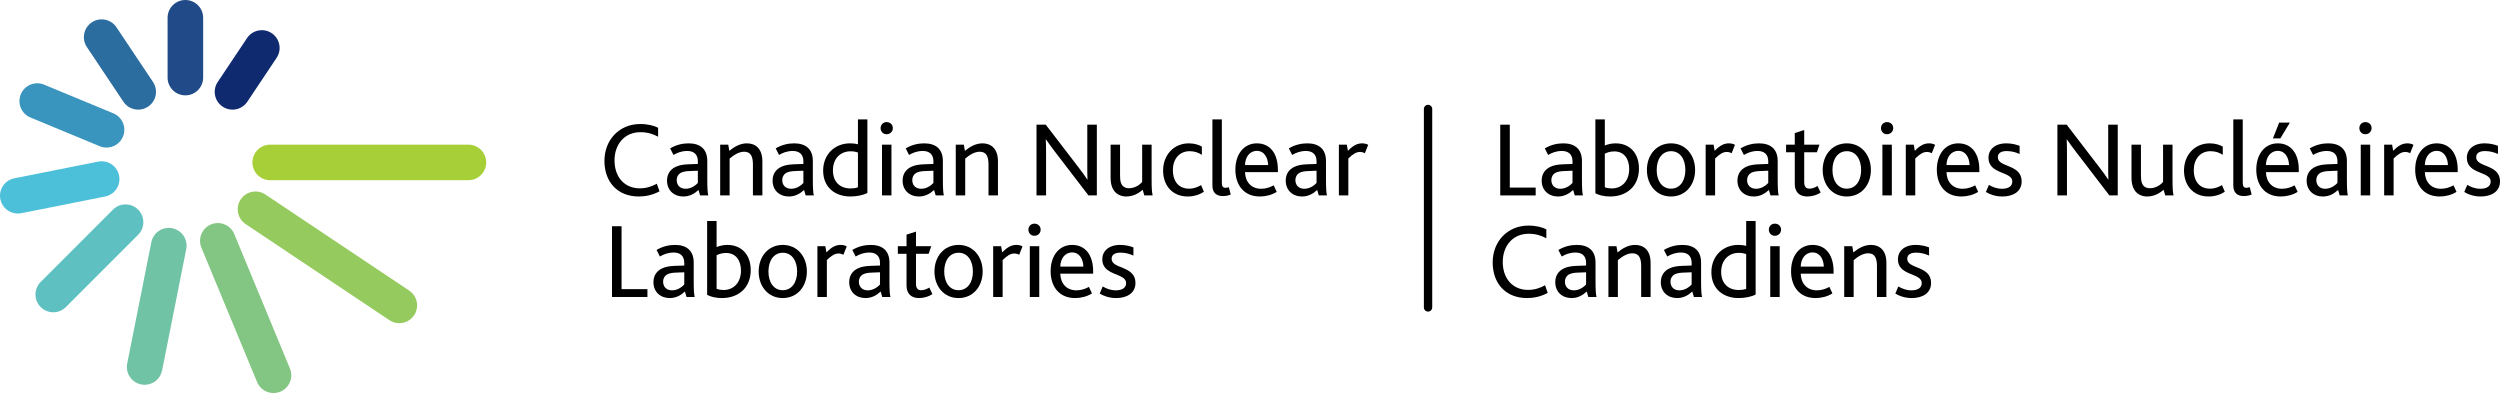 <?xml version="1.0" encoding="UTF-8"?>
<svg xmlns="http://www.w3.org/2000/svg" xmlns:xlink="http://www.w3.org/1999/xlink" width="740.46pt" height="116.41pt" viewBox="0 0 740.46 116.41" version="1.1">
<g id="surface1">
<path style=" stroke:none;fill-rule:nonzero;fill:rgb(6.274%,16.47%,43.921%);fill-opacity:1;" d="M 68.859 32.477 C 67.855 32.477 66.84 32.188 65.938 31.586 C 63.52 29.977 62.867 26.699 64.484 24.281 L 73.168 11.281 C 74.785 8.863 78.059 8.207 80.477 9.828 C 82.895 11.441 83.547 14.715 81.93 17.133 L 73.246 30.137 C 72.23 31.656 70.562 32.477 68.859 32.477 "/>
<path style=" stroke:none;fill-rule:nonzero;fill:rgb(12.549%,29.411%,53.334%);fill-opacity:1;" d="M 54.906 28.242 C 51.992 28.242 49.637 25.883 49.637 22.973 L 49.637 5.27 C 49.637 2.359 51.992 0 54.906 0 C 57.816 0 60.172 2.359 60.172 5.27 L 60.172 22.973 C 60.172 25.883 57.816 28.242 54.906 28.242 "/>
<path style=" stroke:none;fill-rule:nonzero;fill:rgb(17.255%,42.744%,62.746%);fill-opacity:1;" d="M 40.938 32.477 C 39.238 32.477 37.57 31.656 36.555 30.137 L 25.727 13.934 C 24.113 11.516 24.766 8.242 27.18 6.629 C 29.602 5.008 32.875 5.66 34.492 8.078 L 45.316 24.277 C 46.93 26.699 46.281 29.969 43.863 31.586 C 42.961 32.188 41.945 32.477 40.938 32.477 "/>
<path style=" stroke:none;fill-rule:nonzero;fill:rgb(58.432%,79.216%,36.862%);fill-opacity:1;" d="M 118.266 95.719 C 117.262 95.719 116.238 95.434 115.344 94.832 L 72.75 66.371 C 70.328 64.758 69.68 61.484 71.293 59.062 C 72.914 56.641 76.188 55.992 78.605 57.609 L 121.199 86.074 C 123.617 87.684 124.27 90.957 122.652 93.379 C 121.633 94.898 119.969 95.719 118.266 95.719 "/>
<path style=" stroke:none;fill-rule:nonzero;fill:rgb(22.353%,58.432%,74.118%);fill-opacity:1;" d="M 31.559 43.707 C 30.887 43.707 30.207 43.578 29.543 43.309 L 9.016 34.805 C 6.324 33.691 5.047 30.605 6.164 27.922 C 7.277 25.23 10.355 23.953 13.047 25.066 L 33.578 33.57 C 36.262 34.684 37.543 37.766 36.43 40.457 C 35.59 42.484 33.629 43.707 31.559 43.707 "/>
<path style=" stroke:none;fill-rule:nonzero;fill:rgb(65.491%,81.177%,21.568%);fill-opacity:1;" d="M 138.738 53.375 L 80.031 53.375 C 77.121 53.375 74.766 51.02 74.766 48.109 C 74.766 45.199 77.121 42.84 80.031 42.84 L 138.738 42.84 C 141.648 42.84 144.008 45.199 144.008 48.109 C 144.008 51.02 141.648 53.375 138.738 53.375 "/>
<path style=" stroke:none;fill-rule:nonzero;fill:rgb(36.862%,75.294%,75.294%);fill-opacity:1;" d="M 15.781 92.492 C 14.43 92.492 13.086 91.977 12.055 90.949 C 9.996 88.891 9.996 85.555 12.055 83.5 L 33.465 62.09 C 35.52 60.031 38.855 60.031 40.914 62.09 C 42.969 64.148 42.969 67.48 40.914 69.539 L 19.508 90.949 C 18.477 91.977 17.125 92.492 15.781 92.492 "/>
<path style=" stroke:none;fill-rule:nonzero;fill:rgb(43.921%,76.471%,64.314%);fill-opacity:1;" d="M 42.852 113.969 C 42.516 113.969 42.164 113.93 41.816 113.859 C 38.961 113.293 37.113 110.52 37.68 107.664 L 44.824 71.738 C 45.395 68.883 48.172 67.031 51.02 67.598 C 53.871 68.164 55.727 70.938 55.16 73.793 L 48.012 109.723 C 47.516 112.227 45.316 113.969 42.852 113.969 "/>
<path style=" stroke:none;fill-rule:nonzero;fill:rgb(29.803%,74.902%,85.098%);fill-opacity:1;" d="M 5.266 63.246 C 2.801 63.246 0.602 61.516 0.102 59.008 C -0.465 56.152 1.387 53.379 4.242 52.809 L 29.082 47.871 C 31.934 47.305 34.707 49.156 35.277 52.012 C 35.844 54.863 33.992 57.637 31.137 58.207 L 6.297 63.145 C 5.949 63.215 5.605 63.246 5.266 63.246 "/>
<path style=" stroke:none;fill-rule:nonzero;fill:rgb(51.373%,77.647%,51.373%);fill-opacity:1;" d="M 81.008 116.41 C 78.941 116.41 76.98 115.184 76.141 113.152 L 59.648 73.352 C 58.539 70.66 59.816 67.582 62.5 66.465 C 65.191 65.355 68.273 66.629 69.387 69.32 L 85.871 109.125 C 86.988 111.812 85.711 114.891 83.023 116.008 C 82.359 116.281 81.68 116.41 81.008 116.41 "/>
<path style=" stroke:none;fill-rule:nonzero;fill:rgb(0%,0%,0%);fill-opacity:1;" d="M 195.336 56.672 C 193.238 57.785 191.172 58.199 189.23 58.199 C 182.773 58.199 179.023 53.781 179.023 47.641 C 179.023 41.57 183.285 36.734 189.645 36.734 C 191.902 36.734 193.809 37.242 194.922 37.848 L 194.922 40.488 C 193.43 39.691 191.805 39.152 189.707 39.152 C 184.871 39.152 182.012 42.84 182.012 47.516 C 182.012 52.379 184.906 55.781 189.516 55.781 C 191.488 55.781 193.078 55.211 194.539 54.414 L 195.336 56.672 "/>
<path style=" stroke:none;fill-rule:nonzero;fill:rgb(0%,0%,0%);fill-opacity:1;" d="M 204.242 50.664 C 203.035 50.695 202.238 50.887 201.602 51.203 C 200.84 51.648 200.426 52.41 200.426 53.336 C 200.426 54.891 201.445 55.91 203.066 55.91 C 204.781 55.91 206.055 54.859 206.691 54.191 L 206.691 50.566 Z M 206.883 56.262 C 205.738 57.34 204.273 58.199 202.398 58.199 C 199.633 58.199 197.562 56.387 197.562 53.492 C 197.562 51.488 198.582 50.156 200.109 49.422 C 201.156 48.914 202.367 48.723 203.891 48.66 L 206.691 48.562 L 206.691 47.77 C 206.691 45.641 205.387 44.715 203.574 44.715 C 201.855 44.715 200.555 45.258 199.473 45.895 L 198.488 43.953 C 200.234 42.902 202.145 42.457 203.926 42.457 C 207.328 42.457 209.488 44.082 209.488 47.707 L 209.488 53.176 C 209.488 55.75 209.586 57.117 209.773 57.883 L 207.359 57.883 L 206.883 56.262 "/>
<path style=" stroke:none;fill-rule:nonzero;fill:rgb(0%,0%,0%);fill-opacity:1;" d="M 213.305 42.84 L 215.691 42.84 L 216.008 44.684 C 217.629 43.348 219.316 42.457 221.223 42.457 C 223.609 42.457 225.805 43.859 225.805 47.801 L 225.805 57.883 L 223.004 57.883 L 223.004 48.723 C 223.004 46.594 222.496 44.938 220.43 44.938 C 218.902 44.938 217.441 45.828 216.105 46.973 L 216.105 57.883 L 213.305 57.883 L 213.305 42.84 "/>
<path style=" stroke:none;fill-rule:nonzero;fill:rgb(0%,0%,0%);fill-opacity:1;" d="M 235.504 50.664 C 234.297 50.695 233.5 50.887 232.867 51.203 C 232.102 51.648 231.688 52.41 231.688 53.336 C 231.688 54.891 232.707 55.91 234.328 55.91 C 236.047 55.91 237.316 54.859 237.953 54.191 L 237.953 50.566 Z M 238.145 56.262 C 237 57.34 235.535 58.199 233.66 58.199 C 230.895 58.199 228.828 56.387 228.828 53.492 C 228.828 51.488 229.844 50.156 231.371 49.422 C 232.422 48.914 233.629 48.723 235.156 48.66 L 237.953 48.562 L 237.953 47.77 C 237.953 45.641 236.648 44.715 234.836 44.715 C 233.117 44.715 231.816 45.258 230.734 45.895 L 229.75 43.953 C 231.496 42.902 233.406 42.457 235.188 42.457 C 238.59 42.457 240.75 44.082 240.75 47.707 L 240.75 53.176 C 240.75 55.75 240.848 57.117 241.035 57.883 L 238.621 57.883 L 238.145 56.262 "/>
<path style=" stroke:none;fill-rule:nonzero;fill:rgb(0%,0%,0%);fill-opacity:1;" d="M 254.109 55.465 L 254.109 45.16 C 253.41 44.938 252.867 44.812 251.914 44.812 C 249.02 44.812 246.699 46.848 246.699 50.473 C 246.699 53.781 248.703 55.816 251.945 55.816 C 252.645 55.816 253.535 55.719 254.109 55.465 Z M 243.805 50.535 C 243.805 45.703 247.273 42.457 251.754 42.457 C 252.52 42.457 253.344 42.523 254.109 42.746 L 254.109 35.367 L 256.906 35.367 L 256.906 57.148 C 255.73 57.785 253.789 58.199 251.883 58.199 C 247.398 58.199 243.805 55.559 243.805 50.535 "/>
<path style=" stroke:none;fill-rule:nonzero;fill:rgb(0%,0%,0%);fill-opacity:1;" d="M 261.234 42.84 L 264.031 42.84 L 264.031 57.883 L 261.234 57.883 Z M 260.82 37.945 C 260.82 36.957 261.551 36.164 262.602 36.164 C 263.684 36.164 264.445 36.926 264.445 37.945 C 264.445 38.961 263.652 39.758 262.602 39.758 C 261.551 39.758 260.82 38.961 260.82 37.945 "/>
<path style=" stroke:none;fill-rule:nonzero;fill:rgb(0%,0%,0%);fill-opacity:1;" d="M 274.016 50.664 C 272.809 50.695 272.016 50.887 271.379 51.203 C 270.613 51.648 270.203 52.41 270.203 53.336 C 270.203 54.891 271.219 55.91 272.84 55.91 C 274.559 55.91 275.828 54.859 276.465 54.191 L 276.465 50.566 Z M 276.656 56.262 C 275.512 57.34 274.051 58.199 272.172 58.199 C 269.406 58.199 267.34 56.387 267.34 53.492 C 267.34 51.488 268.355 50.156 269.883 49.422 C 270.934 48.914 272.141 48.723 273.668 48.66 L 276.465 48.562 L 276.465 47.77 C 276.465 45.641 275.16 44.715 273.352 44.715 C 271.633 44.715 270.328 45.258 269.246 45.895 L 268.262 43.953 C 270.012 42.902 271.918 42.457 273.699 42.457 C 277.102 42.457 279.266 44.082 279.266 47.707 L 279.266 53.176 C 279.266 55.75 279.359 57.117 279.551 57.883 L 277.133 57.883 L 276.656 56.262 "/>
<path style=" stroke:none;fill-rule:nonzero;fill:rgb(0%,0%,0%);fill-opacity:1;" d="M 283.082 42.84 L 285.469 42.84 L 285.785 44.684 C 287.406 43.348 289.094 42.457 291 42.457 C 293.387 42.457 295.578 43.859 295.578 47.801 L 295.578 57.883 L 292.781 57.883 L 292.781 48.723 C 292.781 46.594 292.273 44.938 290.203 44.938 C 288.68 44.938 287.215 45.828 285.879 46.973 L 285.879 57.883 L 283.082 57.883 L 283.082 42.84 "/>
<path style=" stroke:none;fill-rule:nonzero;fill:rgb(0%,0%,0%);fill-opacity:1;" d="M 306.996 36.926 L 309.734 36.926 L 319.207 49.266 C 320.449 50.855 321.34 52.125 322.039 53.176 L 322.102 53.176 C 322.039 52.031 322.039 51.012 322.039 49.52 L 322.039 36.926 L 324.867 36.926 L 324.867 57.883 L 322.387 57.883 L 312.562 45.066 C 311.387 43.539 310.527 42.332 309.797 41.281 L 309.734 41.281 C 309.797 42.27 309.828 43.285 309.828 44.781 L 309.828 57.883 L 306.996 57.883 L 306.996 36.926 "/>
<path style=" stroke:none;fill-rule:nonzero;fill:rgb(0%,0%,0%);fill-opacity:1;" d="M 329.355 55.336 C 329.07 54.512 328.941 53.715 328.941 52.477 L 328.941 42.84 L 331.742 42.84 L 331.742 51.969 C 331.742 52.922 331.805 53.59 332.027 54.191 C 332.41 55.242 333.203 55.75 334.445 55.75 C 336.035 55.75 337.527 54.828 338.289 53.875 L 338.289 42.84 L 341.09 42.84 L 341.09 53.238 C 341.09 55.75 341.184 57.117 341.406 57.883 L 338.926 57.883 L 338.449 56.195 C 337.18 57.34 335.523 58.199 333.555 58.199 C 332.09 58.199 330.152 57.562 329.355 55.336 "/>
<path style=" stroke:none;fill-rule:nonzero;fill:rgb(0%,0%,0%);fill-opacity:1;" d="M 344.492 50.504 C 344.492 46.02 347.547 42.457 352.125 42.457 C 353.746 42.457 355.082 42.902 355.973 43.414 L 355.973 45.863 C 354.953 45.195 353.812 44.781 352.348 44.781 C 349.266 44.781 347.387 47.164 347.387 50.344 C 347.387 53.875 349.266 55.879 352.156 55.879 C 353.684 55.879 354.766 55.371 355.75 54.828 L 356.578 56.801 C 355.465 57.562 353.715 58.199 351.809 58.199 C 347.07 58.199 344.492 54.766 344.492 50.504 "/>
<path style=" stroke:none;fill-rule:nonzero;fill:rgb(0%,0%,0%);fill-opacity:1;" d="M 359.094 35.367 L 361.891 35.367 L 361.891 54.129 C 361.891 55.273 362.238 55.625 363.035 55.625 C 363.258 55.625 363.703 55.527 363.957 55.434 L 364.531 57.629 C 363.828 57.914 362.941 58.074 362.207 58.074 C 360.109 58.074 359.094 56.926 359.094 54.926 L 359.094 35.367 "/>
<path style=" stroke:none;fill-rule:nonzero;fill:rgb(0%,0%,0%);fill-opacity:1;" d="M 375.598 48.883 C 375.531 46.785 374.516 44.684 372.258 44.684 C 370.094 44.684 368.789 46.594 368.758 48.883 Z M 365.898 50.25 C 365.898 45.672 368.41 42.457 372.258 42.457 C 376.199 42.457 378.488 45.48 378.488 50.281 L 378.488 50.98 L 368.758 50.98 C 368.824 53.812 370.539 55.91 373.527 55.91 C 374.961 55.91 376.199 55.465 377.25 54.891 L 378.141 56.832 C 376.742 57.723 374.898 58.199 373.18 58.199 C 368.188 58.199 365.898 54.543 365.898 50.25 "/>
<path style=" stroke:none;fill-rule:nonzero;fill:rgb(0%,0%,0%);fill-opacity:1;" d="M 387.492 50.664 C 386.281 50.695 385.488 50.887 384.852 51.203 C 384.09 51.648 383.676 52.41 383.676 53.336 C 383.676 54.891 384.691 55.91 386.316 55.91 C 388.031 55.91 389.305 54.859 389.941 54.191 L 389.941 50.566 Z M 390.129 56.262 C 388.984 57.34 387.523 58.199 385.648 58.199 C 382.879 58.199 380.812 56.387 380.812 53.492 C 380.812 51.488 381.828 50.156 383.355 49.422 C 384.406 48.914 385.613 48.723 387.141 48.66 L 389.941 48.562 L 389.941 47.77 C 389.941 45.641 388.637 44.715 386.824 44.715 C 385.105 44.715 383.801 45.258 382.723 45.895 L 381.734 43.953 C 383.484 42.902 385.391 42.457 387.172 42.457 C 390.574 42.457 392.738 44.082 392.738 47.707 L 392.738 53.176 C 392.738 55.75 392.832 57.117 393.023 57.883 L 390.605 57.883 L 390.129 56.262 "/>
<path style=" stroke:none;fill-rule:nonzero;fill:rgb(0%,0%,0%);fill-opacity:1;" d="M 396.555 42.84 L 398.91 42.84 L 399.227 44.684 C 400.816 43 402.09 42.457 403.457 42.457 C 404.094 42.457 404.793 42.617 405.238 42.902 L 404.25 45.383 C 403.773 45.129 403.297 45.004 402.82 45.004 C 401.738 45.004 400.754 45.574 399.355 46.941 L 399.355 57.883 L 396.555 57.883 L 396.555 42.84 "/>
<path style=" stroke:none;fill-rule:nonzero;fill:rgb(0%,0%,0%);fill-opacity:1;" d="M 181.266 67.008 L 184.094 67.008 L 184.094 85.641 L 191.758 85.641 L 191.758 87.961 L 181.266 87.961 L 181.266 67.008 "/>
<path style=" stroke:none;fill-rule:nonzero;fill:rgb(0%,0%,0%);fill-opacity:1;" d="M 200.219 80.742 C 199.012 80.777 198.215 80.965 197.578 81.285 C 196.816 81.73 196.402 82.492 196.402 83.414 C 196.402 84.973 197.422 85.992 199.043 85.992 C 200.762 85.992 202.031 84.941 202.668 84.273 L 202.668 80.648 Z M 202.859 86.34 C 201.715 87.422 200.25 88.281 198.375 88.281 C 195.609 88.281 193.539 86.469 193.539 83.574 C 193.539 81.57 194.559 80.234 196.086 79.504 C 197.137 78.996 198.344 78.805 199.867 78.742 L 202.668 78.645 L 202.668 77.852 C 202.668 75.719 201.363 74.797 199.551 74.797 C 197.836 74.797 196.531 75.336 195.449 75.973 L 194.465 74.035 C 196.215 72.984 198.121 72.539 199.902 72.539 C 203.305 72.539 205.465 74.16 205.465 77.785 L 205.465 83.258 C 205.465 85.832 205.562 87.199 205.754 87.961 L 203.336 87.961 L 202.859 86.34 "/>
<path style=" stroke:none;fill-rule:nonzero;fill:rgb(0%,0%,0%);fill-opacity:1;" d="M 219.461 80.141 C 219.461 77.055 217.902 74.926 215.039 74.926 C 213.578 74.926 212.75 75.371 212.242 75.594 L 212.242 85.547 C 212.941 85.801 213.672 85.895 214.277 85.895 C 217.359 85.895 219.461 83.637 219.461 80.141 Z M 209.441 87.324 L 209.441 65.449 L 212.242 65.449 L 212.242 73.176 C 213.16 72.824 214.117 72.539 215.453 72.539 C 219.301 72.539 222.352 75.117 222.352 80.012 C 222.352 85.227 218.727 88.281 213.828 88.281 C 211.953 88.281 210.43 87.867 209.441 87.324 "/>
<path style=" stroke:none;fill-rule:nonzero;fill:rgb(0%,0%,0%);fill-opacity:1;" d="M 236.094 80.426 C 236.094 77.184 234.504 74.859 231.863 74.859 C 229.191 74.859 227.602 77.184 227.602 80.426 C 227.602 83.637 229.191 85.957 231.828 85.957 C 234.504 85.957 236.094 83.637 236.094 80.426 Z M 224.707 80.426 C 224.707 75.973 227.535 72.539 231.863 72.539 C 236.121 72.539 238.984 75.973 238.984 80.426 C 238.984 84.848 236.156 88.281 231.828 88.281 C 227.535 88.281 224.707 84.848 224.707 80.426 "/>
<path style=" stroke:none;fill-rule:nonzero;fill:rgb(0%,0%,0%);fill-opacity:1;" d="M 242.105 72.922 L 244.457 72.922 L 244.777 74.766 C 246.367 73.082 247.637 72.539 249.004 72.539 C 249.641 72.539 250.34 72.699 250.785 72.984 L 249.801 75.465 C 249.324 75.211 248.848 75.082 248.367 75.082 C 247.289 75.082 246.301 75.656 244.902 77.023 L 244.902 87.961 L 242.105 87.961 L 242.105 72.922 "/>
<path style=" stroke:none;fill-rule:nonzero;fill:rgb(0%,0%,0%);fill-opacity:1;" d="M 258.195 80.742 C 256.988 80.777 256.191 80.965 255.559 81.285 C 254.793 81.73 254.379 82.492 254.379 83.414 C 254.379 84.973 255.398 85.992 257.02 85.992 C 258.738 85.992 260.008 84.941 260.645 84.273 L 260.645 80.648 Z M 260.836 86.34 C 259.691 87.422 258.227 88.281 256.352 88.281 C 253.586 88.281 251.52 86.469 251.52 83.574 C 251.52 81.57 252.535 80.234 254.062 79.504 C 255.113 78.996 256.32 78.805 257.848 78.742 L 260.645 78.645 L 260.645 77.852 C 260.645 75.719 259.34 74.797 257.527 74.797 C 255.812 74.797 254.508 75.336 253.426 75.973 L 252.441 74.035 C 254.191 72.984 256.098 72.539 257.879 72.539 C 261.281 72.539 263.441 74.16 263.441 77.785 L 263.441 83.258 C 263.441 85.832 263.539 87.199 263.73 87.961 L 261.312 87.961 L 260.836 86.34 "/>
<path style=" stroke:none;fill-rule:nonzero;fill:rgb(0%,0%,0%);fill-opacity:1;" d="M 268.5 84.59 L 268.5 75.18 L 265.926 75.18 L 265.926 72.922 L 268.5 72.922 L 268.5 69.488 L 271.301 68.598 L 271.301 72.922 L 275.816 72.922 L 275.051 75.18 L 271.301 75.18 L 271.301 84.051 C 271.301 85.387 271.84 85.957 272.824 85.957 C 273.781 85.957 274.637 85.547 275.242 85.164 L 276.164 87.105 C 275.18 87.801 273.684 88.281 272.191 88.281 C 269.867 88.281 268.5 86.945 268.5 84.59 "/>
<path style=" stroke:none;fill-rule:nonzero;fill:rgb(0%,0%,0%);fill-opacity:1;" d="M 288.156 80.426 C 288.156 77.184 286.566 74.859 283.926 74.859 C 281.254 74.859 279.664 77.184 279.664 80.426 C 279.664 83.637 281.254 85.957 283.895 85.957 C 286.566 85.957 288.156 83.637 288.156 80.426 Z M 276.77 80.426 C 276.77 75.973 279.602 72.539 283.926 72.539 C 288.188 72.539 291.047 75.973 291.047 80.426 C 291.047 84.848 288.219 88.281 283.895 88.281 C 279.602 88.281 276.77 84.848 276.77 80.426 "/>
<path style=" stroke:none;fill-rule:nonzero;fill:rgb(0%,0%,0%);fill-opacity:1;" d="M 294.164 72.922 L 296.52 72.922 L 296.836 74.766 C 298.426 73.082 299.699 72.539 301.066 72.539 C 301.703 72.539 302.402 72.699 302.848 72.984 L 301.863 75.465 C 301.387 75.211 300.906 75.082 300.43 75.082 C 299.352 75.082 298.363 75.656 296.965 77.023 L 296.965 87.961 L 294.164 87.961 L 294.164 72.922 "/>
<path style=" stroke:none;fill-rule:nonzero;fill:rgb(0%,0%,0%);fill-opacity:1;" d="M 305.012 72.922 L 307.809 72.922 L 307.809 87.961 L 305.012 87.961 Z M 304.598 68.023 C 304.598 67.039 305.328 66.242 306.379 66.242 C 307.461 66.242 308.223 67.008 308.223 68.023 C 308.223 69.043 307.43 69.836 306.379 69.836 C 305.328 69.836 304.598 69.043 304.598 68.023 "/>
<path style=" stroke:none;fill-rule:nonzero;fill:rgb(0%,0%,0%);fill-opacity:1;" d="M 320.879 78.965 C 320.816 76.863 319.797 74.766 317.539 74.766 C 315.379 74.766 314.074 76.672 314.043 78.965 Z M 311.18 80.332 C 311.18 75.75 313.691 72.539 317.539 72.539 C 321.484 72.539 323.773 75.559 323.773 80.363 L 323.773 81.062 L 314.043 81.062 C 314.105 83.891 315.824 85.992 318.812 85.992 C 320.242 85.992 321.484 85.547 322.531 84.973 L 323.422 86.914 C 322.023 87.801 320.18 88.281 318.461 88.281 C 313.469 88.281 311.18 84.625 311.18 80.332 "/>
<path style=" stroke:none;fill-rule:nonzero;fill:rgb(0%,0%,0%);fill-opacity:1;" d="M 326.605 84.848 C 327.59 85.418 328.863 85.992 330.484 85.992 C 332.172 85.992 333.535 85.387 333.535 83.828 C 333.535 80.777 326.477 81.793 326.477 76.801 C 326.477 74.414 328.355 72.539 331.758 72.539 C 333.25 72.539 334.617 72.859 335.699 73.27 L 335.699 75.688 C 334.617 75.211 333.379 74.828 331.883 74.828 C 330.484 74.828 329.242 75.242 329.242 76.672 C 329.242 79.727 336.305 78.645 336.305 83.797 C 336.305 86.883 333.695 88.281 330.578 88.281 C 328.48 88.281 326.766 87.613 325.715 86.945 L 326.605 84.848 "/>
<path style=" stroke:none;fill-rule:nonzero;fill:rgb(0%,0%,0%);fill-opacity:1;" d="M 444.348 36.926 L 447.176 36.926 L 447.176 55.559 L 454.84 55.559 L 454.84 57.883 L 444.348 57.883 L 444.348 36.926 "/>
<path style=" stroke:none;fill-rule:nonzero;fill:rgb(0%,0%,0%);fill-opacity:1;" d="M 463.301 50.664 C 462.094 50.695 461.297 50.887 460.66 51.203 C 459.898 51.648 459.484 52.41 459.484 53.332 C 459.484 54.891 460.504 55.91 462.125 55.91 C 463.84 55.91 465.113 54.859 465.75 54.191 L 465.75 50.566 Z M 465.941 56.258 C 464.797 57.34 463.332 58.199 461.457 58.199 C 458.691 58.199 456.621 56.387 456.621 53.492 C 456.621 51.488 457.641 50.152 459.164 49.422 C 460.215 48.914 461.426 48.723 462.949 48.66 L 465.75 48.562 L 465.75 47.77 C 465.75 45.637 464.445 44.715 462.633 44.715 C 460.914 44.715 459.613 45.258 458.531 45.895 L 457.547 43.953 C 459.293 42.902 461.203 42.457 462.984 42.457 C 466.387 42.457 468.547 44.082 468.547 47.707 L 468.547 53.176 C 468.547 55.75 468.645 57.117 468.832 57.883 L 466.414 57.883 L 465.941 56.258 "/>
<path style=" stroke:none;fill-rule:nonzero;fill:rgb(0%,0%,0%);fill-opacity:1;" d="M 482.539 50.059 C 482.539 46.973 480.984 44.844 478.121 44.844 C 476.66 44.844 475.832 45.289 475.324 45.512 L 475.324 55.465 C 476.023 55.719 476.754 55.812 477.359 55.812 C 480.441 55.812 482.539 53.555 482.539 50.059 Z M 472.523 57.246 L 472.523 35.367 L 475.324 35.367 L 475.324 43.094 C 476.242 42.746 477.199 42.457 478.535 42.457 C 482.383 42.457 485.434 45.035 485.434 49.93 C 485.434 55.145 481.809 58.199 476.91 58.199 C 475.035 58.199 473.512 57.785 472.523 57.246 "/>
<path style=" stroke:none;fill-rule:nonzero;fill:rgb(0%,0%,0%);fill-opacity:1;" d="M 499.176 50.344 C 499.176 47.102 497.586 44.781 494.945 44.781 C 492.273 44.781 490.684 47.102 490.684 50.344 C 490.684 53.555 492.273 55.879 494.91 55.879 C 497.586 55.879 499.176 53.555 499.176 50.344 Z M 487.789 50.344 C 487.789 45.895 490.617 42.457 494.945 42.457 C 499.203 42.457 502.066 45.895 502.066 50.344 C 502.066 54.766 499.238 58.199 494.91 58.199 C 490.617 58.199 487.789 54.766 487.789 50.344 "/>
<path style=" stroke:none;fill-rule:nonzero;fill:rgb(0%,0%,0%);fill-opacity:1;" d="M 505.188 42.84 L 507.539 42.84 L 507.855 44.684 C 509.445 43 510.719 42.457 512.086 42.457 C 512.723 42.457 513.422 42.617 513.867 42.902 L 512.883 45.383 C 512.406 45.129 511.926 45.004 511.449 45.004 C 510.367 45.004 509.383 45.574 507.984 46.941 L 507.984 57.883 L 505.188 57.883 L 505.188 42.84 "/>
<path style=" stroke:none;fill-rule:nonzero;fill:rgb(0%,0%,0%);fill-opacity:1;" d="M 521.277 50.664 C 520.07 50.695 519.273 50.887 518.641 51.203 C 517.875 51.648 517.461 52.41 517.461 53.332 C 517.461 54.891 518.48 55.91 520.102 55.91 C 521.82 55.91 523.09 54.859 523.727 54.191 L 523.727 50.566 Z M 523.918 56.258 C 522.773 57.34 521.309 58.199 519.434 58.199 C 516.668 58.199 514.602 56.387 514.602 53.492 C 514.602 51.488 515.617 50.152 517.145 49.422 C 518.195 48.914 519.402 48.723 520.93 48.66 L 523.727 48.562 L 523.727 47.77 C 523.727 45.637 522.422 44.715 520.609 44.715 C 518.895 44.715 517.59 45.258 516.508 45.895 L 515.523 43.953 C 517.273 42.902 519.18 42.457 520.961 42.457 C 524.363 42.457 526.523 44.082 526.523 47.707 L 526.523 53.176 C 526.523 55.75 526.621 57.117 526.812 57.883 L 524.395 57.883 L 523.918 56.258 "/>
<path style=" stroke:none;fill-rule:nonzero;fill:rgb(0%,0%,0%);fill-opacity:1;" d="M 531.582 54.512 L 531.582 45.098 L 529.008 45.098 L 529.008 42.84 L 531.582 42.84 L 531.582 39.406 L 534.379 38.516 L 534.379 42.84 L 538.895 42.84 L 538.133 45.098 L 534.379 45.098 L 534.379 53.969 C 534.379 55.305 534.922 55.879 535.906 55.879 C 536.859 55.879 537.719 55.465 538.324 55.082 L 539.246 57.023 C 538.262 57.723 536.766 58.199 535.27 58.199 C 532.949 58.199 531.582 56.863 531.582 54.512 "/>
<path style=" stroke:none;fill-rule:nonzero;fill:rgb(0%,0%,0%);fill-opacity:1;" d="M 551.234 50.344 C 551.234 47.102 549.645 44.781 547.008 44.781 C 544.336 44.781 542.746 47.102 542.746 50.344 C 542.746 53.555 544.336 55.879 546.973 55.879 C 549.645 55.879 551.234 53.555 551.234 50.344 Z M 539.852 50.344 C 539.852 45.895 542.68 42.457 547.008 42.457 C 551.266 42.457 554.129 45.895 554.129 50.344 C 554.129 54.766 551.301 58.199 546.973 58.199 C 542.68 58.199 539.852 54.766 539.852 50.344 "/>
<path style=" stroke:none;fill-rule:nonzero;fill:rgb(0%,0%,0%);fill-opacity:1;" d="M 557.535 42.84 L 560.332 42.84 L 560.332 57.883 L 557.535 57.883 Z M 557.121 37.941 C 557.121 36.957 557.852 36.164 558.902 36.164 C 559.98 36.164 560.746 36.926 560.746 37.941 C 560.746 38.961 559.949 39.754 558.902 39.754 C 557.852 39.754 557.121 38.961 557.121 37.941 "/>
<path style=" stroke:none;fill-rule:nonzero;fill:rgb(0%,0%,0%);fill-opacity:1;" d="M 564.469 42.84 L 566.82 42.84 L 567.137 44.684 C 568.727 43 570 42.457 571.367 42.457 C 572.004 42.457 572.703 42.617 573.148 42.902 L 572.16 45.383 C 571.688 45.129 571.207 45.004 570.73 45.004 C 569.652 45.004 568.664 45.574 567.266 46.941 L 567.266 57.883 L 564.469 57.883 L 564.469 42.84 "/>
<path style=" stroke:none;fill-rule:nonzero;fill:rgb(0%,0%,0%);fill-opacity:1;" d="M 583.355 48.883 C 583.293 46.781 582.277 44.684 580.02 44.684 C 577.855 44.684 576.551 46.594 576.52 48.883 Z M 573.656 50.25 C 573.656 45.672 576.172 42.457 580.02 42.457 C 583.961 42.457 586.25 45.48 586.25 50.281 L 586.25 50.98 L 576.52 50.98 C 576.582 53.812 578.301 55.91 581.289 55.91 C 582.723 55.91 583.961 55.465 585.012 54.891 L 585.902 56.832 C 584.5 57.723 582.656 58.199 580.941 58.199 C 575.949 58.199 573.656 54.543 573.656 50.25 "/>
<path style=" stroke:none;fill-rule:nonzero;fill:rgb(0%,0%,0%);fill-opacity:1;" d="M 589.082 54.766 C 590.07 55.336 591.34 55.91 592.961 55.91 C 594.648 55.91 596.016 55.305 596.016 53.746 C 596.016 50.695 588.953 51.711 588.953 46.719 C 588.953 44.336 590.832 42.457 594.234 42.457 C 595.73 42.457 597.098 42.777 598.176 43.191 L 598.176 45.605 C 597.098 45.129 595.855 44.746 594.363 44.746 C 592.961 44.746 591.723 45.16 591.723 46.594 C 591.723 49.645 598.781 48.562 598.781 53.715 C 598.781 56.801 596.176 58.199 593.059 58.199 C 590.957 58.199 589.242 57.531 588.191 56.863 L 589.082 54.766 "/>
<path style=" stroke:none;fill-rule:nonzero;fill:rgb(0%,0%,0%);fill-opacity:1;" d="M 609.371 36.926 L 612.109 36.926 L 621.582 49.262 C 622.824 50.852 623.715 52.125 624.414 53.176 L 624.477 53.176 C 624.414 52.031 624.414 51.012 624.414 49.52 L 624.414 36.926 L 627.242 36.926 L 627.242 57.883 L 624.766 57.883 L 614.938 45.066 C 613.762 43.539 612.902 42.332 612.172 41.281 L 612.109 41.281 C 612.172 42.27 612.203 43.285 612.203 44.781 L 612.203 57.883 L 609.371 57.883 L 609.371 36.926 "/>
<path style=" stroke:none;fill-rule:nonzero;fill:rgb(0%,0%,0%);fill-opacity:1;" d="M 631.73 55.336 C 631.445 54.512 631.316 53.715 631.316 52.477 L 631.316 42.84 L 634.113 42.84 L 634.113 51.965 C 634.113 52.922 634.18 53.59 634.402 54.191 C 634.781 55.242 635.578 55.75 636.816 55.75 C 638.406 55.75 639.902 54.828 640.664 53.875 L 640.664 42.84 L 643.465 42.84 L 643.465 53.238 C 643.465 55.75 643.559 57.117 643.781 57.883 L 641.301 57.883 L 640.824 56.195 C 639.555 57.34 637.898 58.199 635.926 58.199 C 634.465 58.199 632.523 57.562 631.73 55.336 "/>
<path style=" stroke:none;fill-rule:nonzero;fill:rgb(0%,0%,0%);fill-opacity:1;" d="M 646.867 50.504 C 646.867 46.02 649.922 42.457 654.5 42.457 C 656.121 42.457 657.457 42.902 658.348 43.414 L 658.348 45.859 C 657.328 45.191 656.188 44.781 654.723 44.781 C 651.641 44.781 649.762 47.164 649.762 50.344 C 649.762 53.875 651.641 55.879 654.531 55.879 C 656.059 55.879 657.141 55.367 658.125 54.828 L 658.953 56.801 C 657.84 57.562 656.09 58.199 654.184 58.199 C 649.445 58.199 646.867 54.766 646.867 50.504 "/>
<path style=" stroke:none;fill-rule:nonzero;fill:rgb(0%,0%,0%);fill-opacity:1;" d="M 661.469 35.367 L 664.266 35.367 L 664.266 54.129 C 664.266 55.273 664.613 55.625 665.41 55.625 C 665.633 55.625 666.078 55.527 666.332 55.434 L 666.906 57.625 C 666.203 57.914 665.316 58.07 664.582 58.07 C 662.484 58.07 661.469 56.926 661.469 54.922 L 661.469 35.367 "/>
<path style=" stroke:none;fill-rule:nonzero;fill:rgb(0%,0%,0%);fill-opacity:1;" d="M 675.047 36.32 L 678.227 36.32 L 675.395 40.996 L 673.203 40.996 Z M 677.973 48.883 C 677.906 46.781 676.891 44.684 674.633 44.684 C 672.469 44.684 671.164 46.594 671.133 48.883 Z M 668.273 50.25 C 668.273 45.672 670.785 42.457 674.633 42.457 C 678.574 42.457 680.863 45.48 680.863 50.281 L 680.863 50.98 L 671.133 50.98 C 671.199 53.812 672.914 55.91 675.902 55.91 C 677.336 55.91 678.574 55.465 679.625 54.891 L 680.516 56.832 C 679.117 57.723 677.273 58.199 675.555 58.199 C 670.562 58.199 668.273 54.543 668.273 50.25 "/>
<path style=" stroke:none;fill-rule:nonzero;fill:rgb(0%,0%,0%);fill-opacity:1;" d="M 689.867 50.664 C 688.656 50.695 687.863 50.887 687.227 51.203 C 686.465 51.648 686.051 52.41 686.051 53.332 C 686.051 54.891 687.066 55.91 688.691 55.91 C 690.406 55.91 691.68 54.859 692.316 54.191 L 692.316 50.566 Z M 692.504 56.258 C 691.359 57.34 689.898 58.199 688.023 58.199 C 685.254 58.199 683.188 56.387 683.188 53.492 C 683.188 51.488 684.203 50.152 685.73 49.422 C 686.781 48.914 687.988 48.723 689.516 48.66 L 692.316 48.562 L 692.316 47.77 C 692.316 45.637 691.012 44.715 689.199 44.715 C 687.48 44.715 686.176 45.258 685.098 45.895 L 684.109 43.953 C 685.859 42.902 687.766 42.457 689.547 42.457 C 692.949 42.457 695.113 44.082 695.113 47.707 L 695.113 53.176 C 695.113 55.75 695.207 57.117 695.398 57.883 L 692.984 57.883 L 692.504 56.258 "/>
<path style=" stroke:none;fill-rule:nonzero;fill:rgb(0%,0%,0%);fill-opacity:1;" d="M 699.215 42.84 L 702.016 42.84 L 702.016 57.883 L 699.215 57.883 Z M 698.805 37.941 C 698.805 36.957 699.535 36.164 700.582 36.164 C 701.664 36.164 702.43 36.926 702.43 37.941 C 702.43 38.961 701.633 39.754 700.582 39.754 C 699.535 39.754 698.805 38.961 698.805 37.941 "/>
<path style=" stroke:none;fill-rule:nonzero;fill:rgb(0%,0%,0%);fill-opacity:1;" d="M 706.148 42.84 L 708.504 42.84 L 708.82 44.684 C 710.41 43 711.684 42.457 713.051 42.457 C 713.688 42.457 714.387 42.617 714.828 42.902 L 713.844 45.383 C 713.367 45.129 712.891 45.004 712.414 45.004 C 711.332 45.004 710.348 45.574 708.949 46.941 L 708.949 57.883 L 706.148 57.883 L 706.148 42.84 "/>
<path style=" stroke:none;fill-rule:nonzero;fill:rgb(0%,0%,0%);fill-opacity:1;" d="M 725.039 48.883 C 724.977 46.781 723.957 44.684 721.699 44.684 C 719.539 44.684 718.234 46.594 718.203 48.883 Z M 715.34 50.25 C 715.34 45.672 717.852 42.457 721.699 42.457 C 725.645 42.457 727.934 45.48 727.934 50.281 L 727.934 50.98 L 718.203 50.98 C 718.266 53.812 719.984 55.91 722.973 55.91 C 724.402 55.91 725.645 55.465 726.691 54.891 L 727.582 56.832 C 726.184 57.723 724.34 58.199 722.621 58.199 C 717.629 58.199 715.34 54.543 715.34 50.25 "/>
<path style=" stroke:none;fill-rule:nonzero;fill:rgb(0%,0%,0%);fill-opacity:1;" d="M 730.766 54.766 C 731.75 55.336 733.023 55.91 734.645 55.91 C 736.328 55.91 737.699 55.305 737.699 53.746 C 737.699 50.695 730.637 51.711 730.637 46.719 C 730.637 44.336 732.516 42.457 735.914 42.457 C 737.41 42.457 738.777 42.777 739.859 43.191 L 739.859 45.605 C 738.777 45.129 737.539 44.746 736.043 44.746 C 734.645 44.746 733.406 45.16 733.406 46.594 C 733.406 49.645 740.465 48.562 740.465 53.715 C 740.465 56.801 737.855 58.199 734.742 58.199 C 732.641 58.199 730.926 57.531 729.875 56.863 L 730.766 54.766 "/>
<path style=" stroke:none;fill-rule:nonzero;fill:rgb(0%,0%,0%);fill-opacity:1;" d="M 458.414 86.754 C 456.316 87.867 454.25 88.281 452.312 88.281 C 445.855 88.281 442.105 83.859 442.105 77.723 C 442.105 71.648 446.363 66.816 452.727 66.816 C 454.984 66.816 456.891 67.324 458.004 67.93 L 458.004 70.57 C 456.508 69.773 454.887 69.234 452.789 69.234 C 447.953 69.234 445.094 72.922 445.094 77.598 C 445.094 82.461 447.988 85.863 452.598 85.863 C 454.57 85.863 456.16 85.293 457.621 84.496 L 458.414 86.754 "/>
<path style=" stroke:none;fill-rule:nonzero;fill:rgb(0%,0%,0%);fill-opacity:1;" d="M 467.324 80.746 C 466.113 80.777 465.32 80.969 464.684 81.285 C 463.922 81.73 463.508 82.492 463.508 83.414 C 463.508 84.973 464.523 85.992 466.148 85.992 C 467.863 85.992 469.137 84.941 469.773 84.273 L 469.773 80.648 Z M 469.961 86.34 C 468.816 87.422 467.355 88.281 465.48 88.281 C 462.711 88.281 460.645 86.469 460.645 83.574 C 460.645 81.57 461.66 80.234 463.188 79.504 C 464.238 78.996 465.445 78.805 466.973 78.742 L 469.773 78.645 L 469.773 77.852 C 469.773 75.719 468.469 74.797 466.656 74.797 C 464.938 74.797 463.633 75.34 462.555 75.973 L 461.566 74.035 C 463.316 72.984 465.223 72.539 467.004 72.539 C 470.406 72.539 472.57 74.16 472.57 77.785 L 472.57 83.258 C 472.57 85.832 472.664 87.199 472.855 87.961 L 470.441 87.961 L 469.961 86.34 "/>
<path style=" stroke:none;fill-rule:nonzero;fill:rgb(0%,0%,0%);fill-opacity:1;" d="M 476.387 72.922 L 478.773 72.922 L 479.09 74.766 C 480.711 73.43 482.398 72.539 484.305 72.539 C 486.691 72.539 488.883 73.938 488.883 77.883 L 488.883 87.961 L 486.086 87.961 L 486.086 78.805 C 486.086 76.676 485.578 75.02 483.512 75.02 C 481.984 75.02 480.52 75.91 479.184 77.055 L 479.184 87.961 L 476.387 87.961 L 476.387 72.922 "/>
<path style=" stroke:none;fill-rule:nonzero;fill:rgb(0%,0%,0%);fill-opacity:1;" d="M 498.586 80.746 C 497.379 80.777 496.582 80.969 495.945 81.285 C 495.184 81.73 494.77 82.492 494.77 83.414 C 494.77 84.973 495.785 85.992 497.41 85.992 C 499.125 85.992 500.398 84.941 501.035 84.273 L 501.035 80.648 Z M 501.227 86.34 C 500.078 87.422 498.617 88.281 496.742 88.281 C 493.977 88.281 491.906 86.469 491.906 83.574 C 491.906 81.57 492.926 80.234 494.453 79.504 C 495.5 78.996 496.711 78.805 498.234 78.742 L 501.035 78.645 L 501.035 77.852 C 501.035 75.719 499.73 74.797 497.918 74.797 C 496.199 74.797 494.898 75.34 493.816 75.973 L 492.828 74.035 C 494.578 72.984 496.488 72.539 498.27 72.539 C 501.672 72.539 503.832 74.16 503.832 77.785 L 503.832 83.258 C 503.832 85.832 503.93 87.199 504.117 87.961 L 501.703 87.961 L 501.227 86.34 "/>
<path style=" stroke:none;fill-rule:nonzero;fill:rgb(0%,0%,0%);fill-opacity:1;" d="M 517.191 85.547 L 517.191 75.242 C 516.488 75.02 515.949 74.895 514.996 74.895 C 512.102 74.895 509.781 76.93 509.781 80.555 C 509.781 83.859 511.785 85.895 515.027 85.895 C 515.727 85.895 516.617 85.801 517.191 85.547 Z M 506.887 80.617 C 506.887 75.785 510.352 72.539 514.836 72.539 C 515.602 72.539 516.426 72.605 517.191 72.828 L 517.191 65.449 L 519.988 65.449 L 519.988 87.23 C 518.812 87.867 516.871 88.281 514.965 88.281 C 510.48 88.281 506.887 85.641 506.887 80.617 "/>
<path style=" stroke:none;fill-rule:nonzero;fill:rgb(0%,0%,0%);fill-opacity:1;" d="M 524.316 72.922 L 527.113 72.922 L 527.113 87.961 L 524.316 87.961 Z M 523.902 68.023 C 523.902 67.039 524.633 66.242 525.684 66.242 C 526.762 66.242 527.527 67.008 527.527 68.023 C 527.527 69.043 526.73 69.836 525.684 69.836 C 524.633 69.836 523.902 69.043 523.902 68.023 "/>
<path style=" stroke:none;fill-rule:nonzero;fill:rgb(0%,0%,0%);fill-opacity:1;" d="M 540.184 78.965 C 540.117 76.863 539.102 74.766 536.844 74.766 C 534.684 74.766 533.379 76.676 533.348 78.965 Z M 530.484 80.332 C 530.484 75.75 532.996 72.539 536.844 72.539 C 540.785 72.539 543.078 75.562 543.078 80.363 L 543.078 81.062 L 533.348 81.062 C 533.41 83.891 535.129 85.992 538.117 85.992 C 539.547 85.992 540.785 85.547 541.836 84.973 L 542.727 86.914 C 541.328 87.805 539.484 88.281 537.766 88.281 C 532.773 88.281 530.484 84.625 530.484 80.332 "/>
<path style=" stroke:none;fill-rule:nonzero;fill:rgb(0%,0%,0%);fill-opacity:1;" d="M 546.227 72.922 L 548.613 72.922 L 548.93 74.766 C 550.551 73.43 552.238 72.539 554.145 72.539 C 556.531 72.539 558.723 73.938 558.723 77.883 L 558.723 87.961 L 555.926 87.961 L 555.926 78.805 C 555.926 76.676 555.414 75.02 553.352 75.02 C 551.824 75.02 550.359 75.91 549.023 77.055 L 549.023 87.961 L 546.227 87.961 L 546.227 72.922 "/>
<path style=" stroke:none;fill-rule:nonzero;fill:rgb(0%,0%,0%);fill-opacity:1;" d="M 562.254 84.848 C 563.242 85.418 564.512 85.992 566.137 85.992 C 567.82 85.992 569.188 85.387 569.188 83.828 C 569.188 80.777 562.129 81.793 562.129 76.801 C 562.129 74.418 564.004 72.539 567.406 72.539 C 568.902 72.539 570.27 72.859 571.352 73.27 L 571.352 75.688 C 570.27 75.211 569.027 74.828 567.535 74.828 C 566.137 74.828 564.895 75.242 564.895 76.676 C 564.895 79.727 571.953 78.645 571.953 83.797 C 571.953 86.883 569.348 88.281 566.23 88.281 C 564.133 88.281 562.414 87.613 561.367 86.945 L 562.254 84.848 "/>
<path style=" stroke:none;fill-rule:nonzero;fill:rgb(0%,0%,0%);fill-opacity:1;" d="M 422.969 92.285 C 422.281 92.285 421.73 91.734 421.73 91.043 L 421.73 32.285 C 421.73 31.598 422.281 31.043 422.969 31.043 C 423.652 31.043 424.203 31.598 424.203 32.285 L 424.203 91.043 C 424.203 91.734 423.652 92.285 422.969 92.285 "/>
</g>
</svg>
